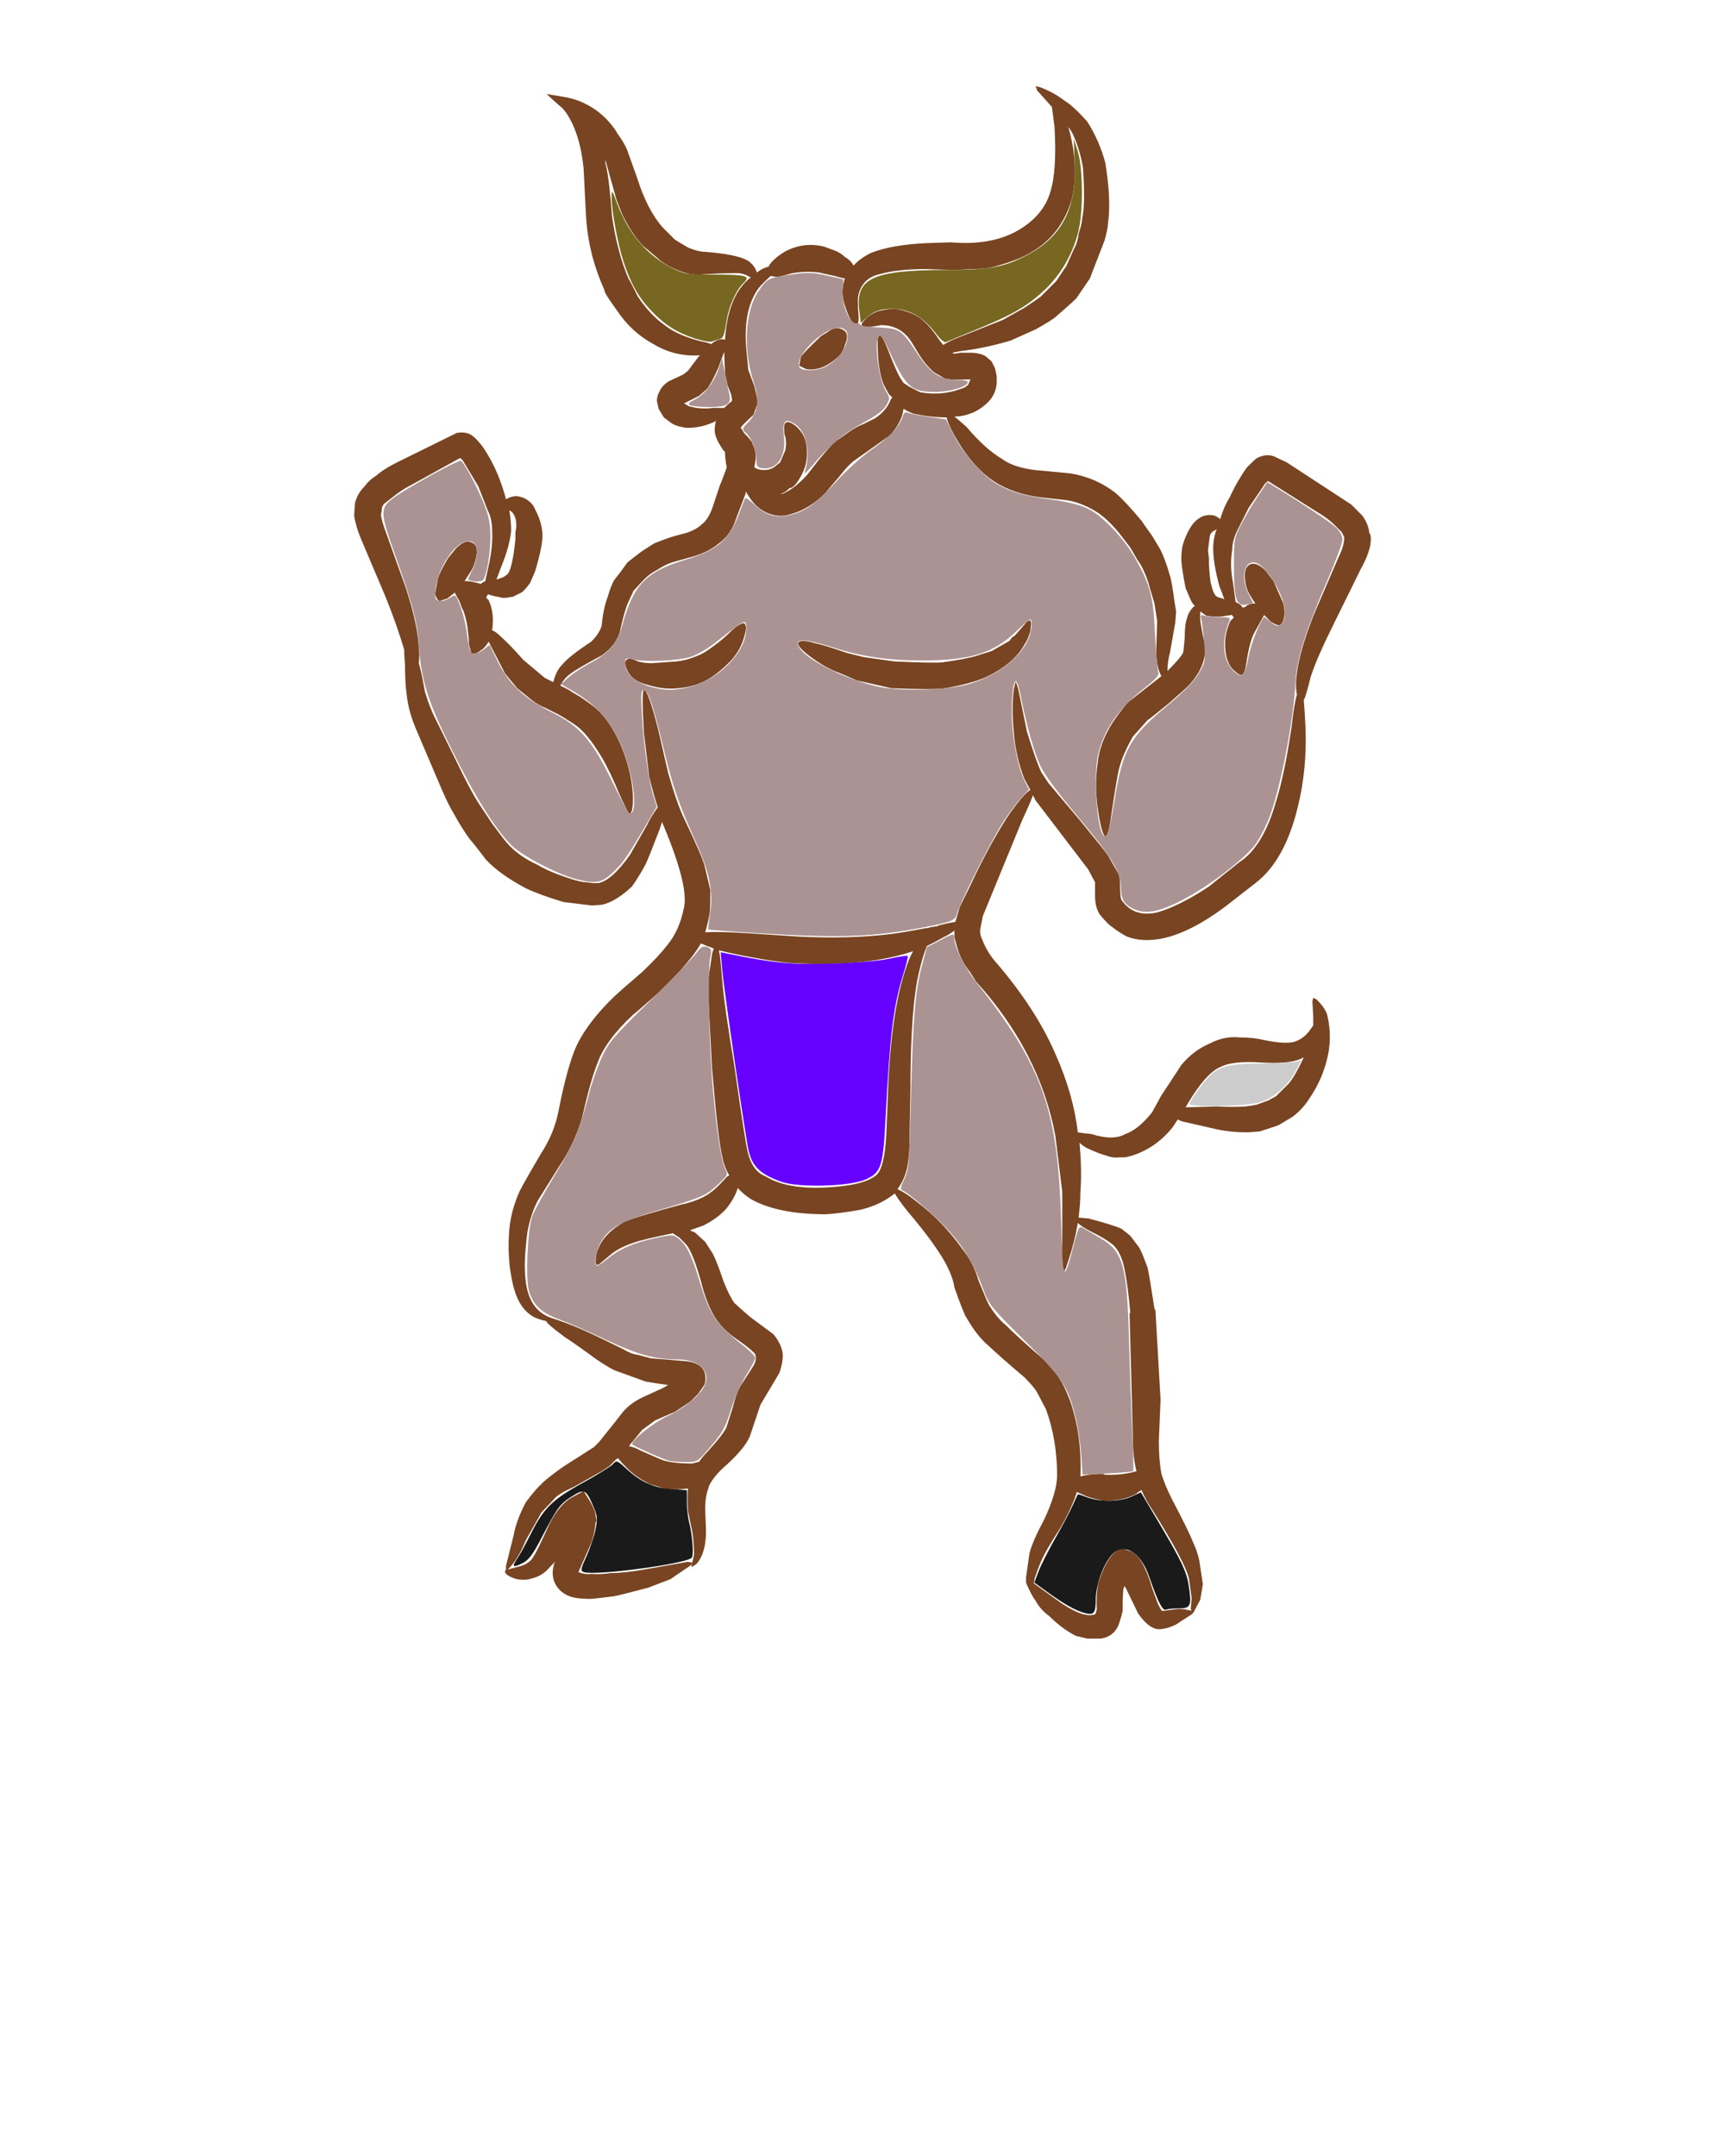 <?xml version="1.0" encoding="UTF-8" standalone="no"?>
<svg
   xmlns:dc="http://purl.org/dc/elements/1.1/"
   xmlns:cc="http://creativecommons.org/ns#"
   xmlns:rdf="http://www.w3.org/1999/02/22-rdf-syntax-ns#"
   xmlns:svg="http://www.w3.org/2000/svg"
   xmlns="http://www.w3.org/2000/svg"
   xmlns:sodipodi="http://sodipodi.sourceforge.net/DTD/sodipodi-0.dtd"
   xmlns:inkscape="http://www.inkscape.org/namespaces/inkscape"
   version="1.1"
   x="0px"
   y="0px"
   viewBox="0 0 100 125"
   enable-background="new 0 0 100 100"
   xml:space="preserve"
   id="svg8"
   sodipodi:docname="Minotaur.svg"
   inkscape:version="0.92.2 (5c3e80d, 2017-08-06)"><defs
     id="defs12" /><sodipodi:namedview
     pagecolor="#ffffff"
     bordercolor="#666666"
     borderopacity="1"
     objecttolerance="10"
     gridtolerance="10"
     guidetolerance="10"
     inkscape:pageopacity="0"
     inkscape:pageshadow="2"
     inkscape:window-width="1920"
     inkscape:window-height="1017"
     id="namedview10"
     showgrid="false"
     inkscape:zoom="7.552"
     inkscape:cx="17.094809"
     inkscape:cy="75.84571"
     inkscape:window-x="-8"
     inkscape:window-y="-8"
     inkscape:window-maximized="1"
     inkscape:current-layer="svg8" /><path
     fill-rule="evenodd"
     clip-rule="evenodd"
     d="M36.381,85.15  c-0.234-0.233-0.418-0.433-0.551-0.6c-0.033,0-0.066,0.017-0.1,0.05L35.33,85  l-0.449,0.3c-0.068,0.033-0.602,0.333-1.602,0.9  c-0.6,0.267-0.982,0.5-1.148,0.7l-0.75,0.8  c-0.033,0.067-0.334,0.6-0.9,1.6c-0.301,0.733-0.617,1.267-0.951,1.6  L29.43,91c0.133-0.033,0.316-0.083,0.551-0.15c0.5-0.1,0.832-0.333,1-0.7  c0.1-0.133,0.383-0.717,0.85-1.75c0.4-0.8,0.85-1.333,1.35-1.6  l0.65-0.35L34.18,87c0.234,0.4,0.35,0.7,0.35,0.9  c0.068,0.233,0.068,0.35,0,0.35c-0.033,0.4-0.115,0.8-0.25,1.2  c-0.1,0.233-0.232,0.534-0.398,0.9l-0.352,0.8l0.15,0.05  c0.268,0.067,0.467,0.083,0.6,0.05c0.301,0.033,0.684,0.017,1.15-0.05  c0.5,0,1.133-0.066,1.9-0.2l2.551-0.45l0.25,0.05l0.1-0.45  c0-0.467-0.033-0.917-0.1-1.35l-0.25-1.2c-0.033-0.534-0.033-0.967,0-1.3  c-0.334,0.033-0.533,0.05-0.602,0.05c-0.332,0-0.582-0.017-0.75-0.05l-0.85-0.25  C37.146,85.783,36.713,85.483,36.381,85.15z M63.93,87  c-0.367-0.067-0.684-0.15-0.949-0.25c-0.234-0.1-0.418-0.184-0.551-0.25  c-0.199,0.633-0.533,1.35-1,2.15c-0.533,0.833-0.867,1.4-1,1.7  c-0.1,0.2-0.25,0.583-0.449,1.15l-0.051,0.3l1.6,1.15  c0.5,0.333,0.934,0.55,1.301,0.65l0.35,0.05l0.301-0.05  c0.033-0.034,0.066-0.133,0.1-0.3c-0.033-0.566,0-1.083,0.1-1.55  c0.434-1.333,0.934-1.983,1.5-1.95c0.033,0.033,0.168,0.083,0.4,0.15  c0.301,0.167,0.551,0.467,0.75,0.9c0.166,0.333,0.316,0.733,0.449,1.2  L67.131,93c0.133,0.267,0.217,0.4,0.25,0.4l0.75-0.1  c0.299-0.033,0.549-0.017,0.75,0.05c0.066,0,0.133,0.017,0.199,0.05l-0.051-0.1  l0.051-0.65l-0.15-1.1C68.797,90.917,68.08,89.566,66.779,87.5  c-0.232-0.333-0.432-0.7-0.6-1.1C66.08,86.433,65.98,86.5,65.881,86.6  C65.348,86.9,64.697,87.033,63.93,87z M75.381,61.4  c-0.467,0.2-1.234,0.267-2.301,0.2c-1.1-0.067-1.867,0.017-2.301,0.25  c-0.6,0.233-1.283,1.017-2.049,2.35l1.85-0.05  c0.566,0.033,1.117,0.033,1.65,0c0.467-0.067,0.717-0.117,0.75-0.15l0.549-0.2  l0.451-0.25l0.75-0.75c0.266-0.333,0.549-0.833,0.85-1.5  C75.514,61.333,75.447,61.367,75.381,61.4z M70.529,30.7  c-0.033,0-0.066,0.017-0.1,0.05c-0.166,0.066-0.266,0.183-0.299,0.35  l-0.102,0.8l0.051,0.45c0,0.466,0.033,0.933,0.1,1.4  c0.1,0.433,0.184,0.667,0.25,0.7c0,0.1,0.15,0.184,0.451,0.25L70.98,34.75  c-0.1-0.267-0.201-0.533-0.301-0.8c-0.232-0.867-0.35-1.583-0.35-2.15  C70.33,31.4,70.396,31.033,70.529,30.7z M55.48,54.9l-0.15-0.55V53.95  c-0.166,0.133-0.383,0.267-0.65,0.4c-0.299,0.167-0.617,0.333-0.949,0.5  C53.562,55.25,53.414,55.75,53.279,56.35c-0.332,1.367-0.5,3.65-0.5,6.85l-0.049,2.65  c0,0.667-0.033,1.2-0.1,1.6c-0.068,0.534-0.268,1.034-0.602,1.5  c0.268,0.1,0.65,0.35,1.15,0.75c1,0.767,1.867,1.667,2.6,2.7  c0.434,0.533,0.75,1.15,0.951,1.85c0.367,0.9,0.566,1.367,0.6,1.4  c0.301,0.5,0.633,0.9,1,1.2c0.434,0.433,1.166,1.1,2.199,2  c0.5,0.533,0.801,0.9,0.9,1.1c0.168,0.233,0.367,0.65,0.6,1.25  C62.496,82.533,62.697,84,62.631,85.6c0.133-0.034,0.299-0.067,0.5-0.1  c0.6-0.067,0.898-0.067,0.898,0c0.635,0.033,1.25-0.033,1.852-0.2  c-0.135-0.566-0.201-1.15-0.201-1.75l-0.199-7.45l0.049,0.05  c-0.1-1.067-0.199-1.85-0.299-2.35c-0.133-0.833-0.4-1.4-0.801-1.7  c-0.166-0.133-0.434-0.3-0.799-0.5c-0.4-0.2-0.65-0.333-0.75-0.4  C62.713,71.1,62.58,71,62.48,70.9C62.447,71.066,62.414,71.25,62.381,71.45  c-0.135,0.633-0.334,1.333-0.602,2.1l-0.199,0.35L61.529,73.5  c0.033-0.633,0.051-1.35,0.051-2.15v-2.25l-0.4-3.25  c-0.6-3.233-2.133-6.217-4.6-8.95l-0.35-0.55  C55.896,55.95,55.646,55.467,55.48,54.9z M41.381,55  c-0.135-0.067-0.268-0.117-0.4-0.15c-0.133-0.067-0.25-0.117-0.35-0.15  c-0.234,0.4-0.484,0.75-0.75,1.05c-0.434,0.533-0.984,1.117-1.65,1.75  c-0.934,0.833-1.451,1.283-1.551,1.35c-1.066,1-1.75,1.933-2.049,2.8  c-0.268,0.667-0.568,1.733-0.9,3.2c-0.301,1-0.734,1.917-1.301,2.75l-1.25,2  c-0.266,0.5-0.467,1.1-0.6,1.8c-0.166,1.233-0.199,2.2-0.1,2.9  c0.133,1.1,0.617,1.8,1.449,2.1l0.451,0.15  c0.199,0.067,0.467,0.167,0.799,0.3c0.6,0.233,1.6,0.7,3,1.4  c0.268,0.167,0.533,0.267,0.801,0.3l0.75,0.2l1.799,0.15  c0.801,0.033,1.25,0.3,1.352,0.8c0.033,0.233,0.016,0.434-0.051,0.6  l-0.35,0.5L40.029,81.25l-0.898,0.6l-1.15,0.5l-0.75,0.55L36.529,83.75  c-0.033,0.033-0.049,0.066-0.049,0.1c0.199,0.033,0.416,0.117,0.65,0.25  l1.148,0.5c0.367,0.167,0.984,0.25,1.852,0.25L40.529,84.75  c0.135-0.2,0.301-0.4,0.5-0.6c0.668-0.733,1.033-1.217,1.102-1.45  l0.35-1.1c0.166-0.667,0.35-1.133,0.549-1.4  c0.367-0.566,0.602-0.933,0.701-1.1c0.133-0.333,0.117-0.567-0.051-0.7  c-0.199-0.2-0.566-0.483-1.1-0.85c-0.467-0.333-0.85-0.733-1.15-1.2  c-0.266-0.434-0.5-1-0.699-1.7c-0.367-1.4-0.701-2.25-1-2.55L39.381,71.75  l-0.301-0.2c-0.033,0-0.051-0.017-0.051-0.05  c-1.166,0.233-1.932,0.417-2.299,0.55C36.131,72.25,35.664,72.5,35.33,72.8  l-0.6,0.5l-0.15,0.05l-0.051-0.15c0-0.333,0.051-0.6,0.15-0.8  c0.234-0.6,0.734-1.117,1.5-1.55c0.334-0.167,1.484-0.517,3.451-1.05  c0.066,0,0.25-0.05,0.549-0.15c0.4-0.133,0.734-0.3,1-0.5  c0.201-0.133,0.484-0.4,0.85-0.8c0.068-0.1,0.15-0.167,0.25-0.2  c-0.199-0.333-0.332-0.683-0.398-1.05C41.713,66.467,41.514,64.75,41.279,61.95  c-0.166-3.1-0.25-4.767-0.25-5c0.135-0.833,0.217-1.383,0.25-1.65  C41.312,55.167,41.348,55.066,41.381,55z M41.68,55.1c0,0.066,0.018,0.15,0.051,0.25  c0.033,0.267,0.082,0.8,0.15,1.6c0.066,0.867,0.299,2.5,0.699,4.9  c0.4,2.833,0.65,4.45,0.75,4.85C43.496,67.5,43.848,68,44.381,68.2  c0.799,0.5,1.949,0.717,3.449,0.65c1.467-0.067,2.449-0.3,2.949-0.7  C51.113,67.883,51.312,67.083,51.381,65.75l0.1-2.6  c0.133-3.1,0.482-5.45,1.049-7.05c0.102-0.333,0.234-0.65,0.4-0.95  c-1.766,0.6-4.016,0.833-6.75,0.7c-0.533,0-1.582-0.15-3.15-0.45  C42.529,55.3,42.08,55.2,41.68,55.1z M59.779,36.15l-0.049,0.45  c-0.1,0.333-0.201,0.566-0.301,0.7c-0.4,0.767-1.15,1.417-2.25,1.95  c-0.6,0.267-1.4,0.483-2.4,0.65c-0.432,0.067-1.467,0.067-3.1,0l-2-0.45  L48.631,39c-0.5-0.167-1.084-0.5-1.75-1c-0.467-0.367-0.668-0.617-0.602-0.75  c0.102-0.133,0.434-0.117,1,0.05c0.334,0.067,0.934,0.25,1.801,0.55l1,0.25  l1.801,0.25c1.5,0.066,2.416,0.083,2.75,0.05C55.598,38.267,56.279,38.133,56.68,38  l0.801-0.25l1.049-0.6c0.068-0.133,0.168-0.233,0.301-0.3l0.699-0.8  l0.201-0.1L59.779,36.15z M37.779,38.45l1.4-0.1  C39.58,38.316,40.014,38.2,40.48,38c0.199-0.067,0.5-0.25,0.9-0.55  c0.332-0.233,0.699-0.55,1.1-0.95c0.367-0.3,0.6-0.417,0.699-0.35  l0.051,0.15c0.033,0.133,0,0.35-0.1,0.65c-0.135,0.5-0.4,0.967-0.801,1.4  c-0.434,0.433-0.816,0.75-1.15,0.95c-0.5,0.333-1.117,0.533-1.85,0.6  c-0.566,0.067-1.166,0-1.801-0.2c-0.566-0.133-0.949-0.4-1.148-0.8  C36.18,38.5,36.197,38.267,36.43,38.2c0.1-0.033,0.283,0.017,0.551,0.15  C37.246,38.417,37.514,38.45,37.779,38.45z M29.529,29.6  C29.598,30,29.631,30.4,29.631,30.8c-0.068,0.6-0.25,1.267-0.551,2  c-0.1,0.267-0.199,0.533-0.301,0.8c0.334-0.1,0.518-0.184,0.551-0.25  C29.562,33.283,29.746,32.583,29.881,31.25v-0.4c0.066-0.267,0.066-0.534,0-0.8  c-0.068-0.2-0.15-0.333-0.25-0.4C29.598,29.617,29.562,29.6,29.529,29.6z   M44.131,29.55c-0.301-0.2-0.568-0.5-0.801-0.9  c-0.033-0.033-0.051-0.067-0.051-0.1L43.23,28.5v0.1l-0.551,1.45  c-0.199,0.633-0.533,1.117-1,1.45c-0.4,0.333-0.883,0.583-1.449,0.75  c-0.6,0.167-1.018,0.283-1.25,0.35c-0.301,0.1-0.6,0.25-0.9,0.45  c-0.268,0.133-0.518,0.317-0.75,0.55L36.73,34.25L36.381,35  c-0.135,0.333-0.283,0.883-0.451,1.65C35.764,37.183,35.414,37.633,34.881,38  c-0.934,0.5-1.533,0.85-1.801,1.05C32.812,39.25,32.613,39.483,32.48,39.75l0.5,0.25  c0.133,0.1,0.35,0.233,0.65,0.4c0.6,0.4,1,0.717,1.199,0.95  c0.467,0.5,0.867,1.15,1.199,1.95c0.367,0.9,0.584,1.783,0.65,2.65  C36.713,46.316,36.697,46.667,36.631,47l-0.102,0.2l-0.148-0.15l-0.451-0.95  c-0.367-0.9-0.717-1.633-1.049-2.2c-0.4-0.667-0.783-1.183-1.15-1.55  c-0.201-0.2-0.5-0.417-0.9-0.65c-0.033-0.033-0.199-0.133-0.5-0.3  l-0.699-0.35c-0.268-0.1-0.551-0.267-0.852-0.5l-0.799-0.65l-0.701-0.85  l-0.85-1.65c-0.033-0.067-0.066-0.133-0.1-0.2  c-0.166,0.267-0.316,0.434-0.449,0.5c-0.168,0.133-0.301,0.2-0.4,0.2h-0.15  l-0.15-0.55c0-0.267-0.016-0.5-0.049-0.7c-0.033-0.4-0.117-0.8-0.25-1.2  L26.779,35.25l-0.148-0.4l-0.25-0.45v-0.05l-0.451,0.35l-0.449,0.15  c-0.133-0.067-0.217-0.217-0.25-0.45l0.15-0.85  c0.1-0.3,0.299-0.7,0.6-1.2l0.449-0.55  c0.367-0.367,0.668-0.483,0.9-0.35c0.301,0.1,0.383,0.417,0.25,0.95  c-0.066,0.3-0.166,0.55-0.301,0.75c-0.133,0.2-0.25,0.383-0.35,0.55  c0.133-0.033,0.451,0.017,0.951,0.15c0.066-0.067,0.148-0.117,0.25-0.15  l0.25-1.15C28.514,31.85,28.562,31.25,28.529,30.75c0-0.434-0.082-0.817-0.25-1.15  l-0.549-1.4l-0.9-1.5l-0.15-0.15l-2.9,1.6  c-0.332,0.167-0.682,0.4-1.049,0.7l-0.451,0.35  c-0.1,0.1-0.148,0.217-0.148,0.35c0,0.033-0.018,0.133-0.051,0.3  c0.033,0.233,0.117,0.533,0.25,0.9l1.199,3.35c0.467,1.433,0.717,2.6,0.75,3.5  c0.033,0.267,0.033,0.533,0,0.8v0.05c0.102,0.333,0.217,0.883,0.352,1.65  c0.199,0.667,0.416,1.216,0.648,1.65L26.881,45  c0.299,0.6,0.582,1.117,0.85,1.55L28.529,47.75  c0.467,0.633,0.734,0.983,0.801,1.05c0.434,0.533,1.051,0.983,1.85,1.35  c0.434,0.267,1.066,0.533,1.9,0.8c0.4,0.133,0.699,0.2,0.9,0.2  l0.4,0.05h0.299c0.533-0.1,1.15-0.65,1.85-1.65l1-1.75  c0.102-0.233,0.301-0.566,0.602-1c-0.168-0.5-0.334-1.1-0.5-1.8l-0.301-2.5  c-0.1-1.633-0.1-2.467,0-2.5c0.166,0,0.449,0.8,0.85,2.4l0.551,2.4  c0.332,1.167,0.633,2.033,0.9,2.6c0.699,1.467,1.1,2.383,1.199,2.75  l0.35,1.45c0,0.8-0.016,1.267-0.049,1.4c-0.068,0.367-0.15,0.717-0.25,1.05  c0.5-0.033,1.283-0.017,2.35,0.05l3.049,0.2  c1.967,0.1,3.768,0.05,5.4-0.15c0.5-0.067,1.184-0.183,2.051-0.35  l-0.025,0.025L53.98,53.75c0.113-0.013,0.23-0.029,0.35-0.05l0.1-0.05  c0.4-0.1,0.717-0.167,0.951-0.2c0.066-0.2,0.148-0.483,0.25-0.85  c0.432-0.867,0.75-1.517,0.949-1.95c0.699-1.433,1.367-2.617,2-3.55  c0.533-0.733,0.916-1.167,1.15-1.3l-0.35-0.65  c-0.334-0.867-0.533-1.75-0.602-2.65c-0.1-0.967-0.1-1.817,0-2.55L58.881,39.5  l0.148,0.45l0.5,2.45c0.367,1.2,0.65,2,0.852,2.4l0.398,0.6l1.9,2.25  c0.9,1.1,1.418,1.75,1.551,1.95l0.6,1.05  c0.066,0.167,0.1,0.367,0.1,0.6c0,0.566,0.033,0.883,0.1,0.95  c0.467,0.667,1.15,0.9,2.051,0.7c0.834-0.233,1.834-0.733,3-1.5L71.83,50  c0.934-0.6,1.65-1.783,2.15-3.55c0.332-1.066,0.633-2.517,0.9-4.35  c0.1-0.9,0.199-1.5,0.299-1.8V40.25c-0.066-0.333-0.066-0.733,0-1.2  c0.1-0.867,0.434-2.017,1-3.45l1.4-3.25c0.232-0.467,0.35-0.867,0.35-1.2  l-0.15-0.3l-0.398-0.4c-0.268-0.267-0.602-0.517-1-0.75l-2.852-1.8h-0.049  l-0.15,0.15l-0.949,1.4l-0.701,1.4c-0.166,0.367-0.25,0.716-0.25,1.05  C71.33,32.5,71.348,33.133,71.48,33.8l0.15,1.1  c0.266,0.133,0.398,0.25,0.398,0.35c0.033-0.033,0.084-0.05,0.15-0.05  C72.348,35.033,72.547,34.967,72.779,35c-0.133-0.2-0.25-0.383-0.35-0.55  c-0.133-0.233-0.217-0.5-0.25-0.8c-0.066-0.533,0.051-0.85,0.35-0.95  c0.234-0.066,0.518,0.067,0.852,0.4l0.449,0.6l0.551,1.25  c0.1,0.367,0.115,0.65,0.049,0.85c-0.033,0.233-0.117,0.383-0.25,0.45  c-0.133,0-0.299-0.067-0.5-0.2l-0.4-0.4c0,0.033-0.016,0.067-0.049,0.1  l-0.551,1c-0.166,0.333-0.316,0.933-0.449,1.8  C72.197,38.816,72.131,39,72.029,39.1c-0.1,0.066-0.25,0-0.449-0.2  c-0.232-0.167-0.4-0.467-0.5-0.9c-0.133-0.7-0.051-1.367,0.25-2l0.199-0.2  L71.48,35.75c-0.033-0.033-0.051-0.067-0.051-0.1L70.779,35.75h-0.5l-0.35-0.05  l-0.35-0.25c0,0.3,0,0.483,0,0.55l0.15,0.85  c0.133,0.466,0.166,0.867,0.1,1.2c-0.133,0.733-0.566,1.417-1.301,2.05  l-0.799,0.7c-0.734,0.6-1.133,0.917-1.201,0.95l-0.85,0.95  c-0.4,0.7-0.666,1.317-0.799,1.85C64.812,44.75,64.664,45.633,64.43,47.2  C64.33,48,64.213,48.433,64.08,48.5c-0.133-0.067-0.268-0.517-0.4-1.35  c-0.166-1-0.184-1.967-0.049-2.9c0.066-0.767,0.365-1.567,0.898-2.4  c0.434-0.633,0.75-1.034,0.951-1.2l1.85-1.45  c-0.199-0.333-0.301-0.833-0.301-1.5L67.08,36l-0.15-1  c-0.232-0.767-0.35-1.167-0.35-1.2C66.381,33.2,66.164,32.75,65.93,32.45  L65.529,31.75l-0.5-0.65c-0.432-0.567-0.883-1.017-1.35-1.35  c-0.6-0.4-1.217-0.65-1.85-0.75l-1.35-0.15  c-1.268-0.133-2.316-0.517-3.15-1.15c-0.732-0.566-1.4-1.383-2-2.45  c-0.268-0.5-0.416-0.85-0.449-1.05c-0.602,0-1.217-0.066-1.852-0.2  c-0.166-0.033-0.383-0.133-0.648-0.3C52.312,24.233,52.047,24.75,51.58,25.25  l-2.051,1.45c-0.232,0.167-0.516,0.467-0.85,0.9l-0.85,1  c-0.6,0.6-1.25,1-1.949,1.2C45.279,30,44.697,29.917,44.131,29.55z   M41.98,20.4l-0.35,0.95c-0.268,0.6-0.484,1-0.65,1.2l-0.451,0.4  l-0.898,0.45h0.049l0.25,0.15c0.467,0.133,0.934,0.167,1.4,0.1h0.65  c0.133-0.133,0.283-0.267,0.449-0.4v-0.15l-0.049-0.25l-0.201-0.5l-0.15-0.7  L41.98,20.4z M48.83,19.1C49.131,19.233,49.18,19.533,48.98,20  c-0.066,0.267-0.201,0.5-0.4,0.7c-0.633,0.567-1.25,0.8-1.85,0.7  l-0.4-0.2l0.1-0.5c0.1-0.167,0.467-0.55,1.1-1.15  c-0.033,0,0.117-0.1,0.451-0.3C48.279,19.017,48.562,18.967,48.83,19.1z   M42.93,15.85c-0.166-0.034-0.867-0.017-2.1,0.05  c-0.467,0.067-0.949,0-1.449-0.2c-0.434-0.167-0.801-0.367-1.102-0.6  c-0.633-0.534-0.967-0.817-1-0.85c-0.398-0.4-0.799-1-1.199-1.8l-0.35-0.9  l-0.6-2.15l-0.051-0.1c0,0.1,0.018,0.2,0.051,0.3  c0.133,0.566,0.25,1.55,0.35,2.95c0.199,1.367,0.516,2.567,0.949,3.6  c0.033,0.033,0.217,0.383,0.551,1.05c0.467,0.7,0.982,1.25,1.549,1.65  c0.5,0.4,1.217,0.716,2.15,0.95c0.201,0.033,0.383,0.083,0.551,0.15  c0.066-0.066,0.133-0.117,0.199-0.15c0.234-0.133,0.434-0.167,0.6-0.1  c0.102-1.633,0.551-2.8,1.352-3.5c0.033-0.033,0.082-0.066,0.148-0.1  C43.33,15.967,43.131,15.883,42.93,15.85z M53.68,15.6  c-1.1,0-2,0.1-2.699,0.3C50.547,16,50.23,16.2,50.029,16.5  c-0.199,0.267-0.299,0.583-0.299,0.95c0,0.267,0.016,0.583,0.049,0.95  c0,0.233-0.033,0.367-0.1,0.4c-0.232,0.067-0.482-0.35-0.75-1.25  c-0.133-0.5-0.117-0.967,0.051-1.4C48.812,16.117,48.613,16.066,48.381,16  l-0.9-0.2c-0.533-0.066-1.066-0.05-1.6,0.05  c-0.434,0.133-0.734,0.2-0.9,0.2L44.68,16c-0.266,0.233-0.5,0.467-0.699,0.7  c-0.633,0.867-0.867,2.1-0.701,3.7l0.102,1.05l0.35,0.95  c0.1,0.4,0.15,0.633,0.15,0.7l0.049,0.25l-0.25,0.7  C43.246,24.45,43.014,24.683,42.98,24.75l-0.051,0.05l0.051,0.05l0.15,0.25  c0.332,0.333,0.5,0.55,0.5,0.65c0.166,0.333,0.217,0.683,0.148,1.05  l-0.049,0.3c0.066,0.033,0.133,0.066,0.199,0.1  c0.4,0.1,0.734,0.05,1-0.15l0.301-0.25l0.299-0.7  c0.068-0.367,0.051-0.667-0.049-0.9c-0.033-0.333-0.033-0.533,0-0.6  c0.1-0.2,0.316-0.167,0.65,0.1c0.432,0.367,0.648,0.85,0.648,1.45  c0.033,0.533-0.1,1.05-0.398,1.55c-0.234,0.4-0.434,0.6-0.602,0.6  c-0.166,0.167-0.35,0.283-0.549,0.35c0.1,0,0.199-0.033,0.299-0.1  c0.367-0.167,0.783-0.5,1.25-1l0.701-0.9c0.5-0.6,0.832-0.967,1-1.1  c0.033,0,0.299-0.183,0.799-0.55c0.301-0.2,0.551-0.333,0.75-0.4L50.73,24.25  c0.4-0.267,0.684-0.583,0.85-0.95c0.033-0.1,0.084-0.183,0.15-0.25  l-0.201-0.2l-0.25-0.45c-0.166-0.333-0.283-0.817-0.35-1.45  c-0.033-0.233-0.049-0.667-0.049-1.3l0.1-0.25l0.15,0.15  c0.1,0.133,0.283,0.55,0.549,1.25c0.234,0.567,0.4,0.934,0.5,1.1l0.201,0.3  l0.299,0.2c0.367,0.2,0.6,0.317,0.701,0.35  c0.832,0.133,1.6,0.066,2.299-0.2c0.168-0.033,0.316-0.117,0.451-0.25  l0.1-0.25c0.033-0.033,0.033-0.066,0-0.1V22h-1.1l-0.352-0.05l-0.6-0.35  c-0.299-0.233-0.6-0.583-0.9-1.05c-0.332-0.566-0.533-0.883-0.6-0.95  c-0.4-0.5-0.934-0.75-1.6-0.75c-0.334,0.066-0.566,0.1-0.699,0.1  c-0.234,0.034-0.367,0.017-0.4-0.05c-0.066-0.067-0.018-0.183,0.15-0.35  c0.166-0.2,0.416-0.367,0.75-0.5c0.5-0.133,0.916-0.167,1.25-0.1  c0.633,0.133,1.115,0.367,1.449,0.7C53.848,18.883,54.146,19.25,54.48,19.75  L54.68,20c0.201-0.133,0.467-0.267,0.801-0.4c0.5-0.2,1.383-0.55,2.65-1.05  l1.25-0.7c0.6-0.4,0.916-0.617,0.949-0.65l0.9-0.9l0.6-0.9  L62.23,14.5c0.166-0.3,0.266-0.617,0.299-0.95  c0.135-0.4,0.201-0.683,0.201-0.85c0.133-0.566,0.15-1.566,0.049-3  C62.646,8.933,62.43,8.25,62.131,7.65C62.062,7.55,61.996,7.45,61.93,7.35  c0.434,1.533,0.5,2.933,0.201,4.2c-0.4,1.367-1.168,2.383-2.301,3.05  c-0.467,0.3-1.184,0.583-2.15,0.85c-0.367,0.1-0.783,0.15-1.25,0.15  c-0.566,0.033-1,0.05-1.299,0.05L53.68,15.6z M32.881,5.65  c0.299,0.067,0.566,0.15,0.799,0.25c0.867,0.367,1.566,0.967,2.1,1.8  l-0.049-0.05c0.367,0.5,0.6,0.917,0.699,1.25l0.5,1.4  c0.4,1.267,0.9,2.233,1.5,2.9c0.033,0.034,0.268,0.267,0.701,0.7  l0.75,0.45c0.398,0.167,0.732,0.25,1,0.25c1.232,0.1,2.049,0.267,2.449,0.5  c0.268,0.167,0.449,0.4,0.551,0.7c0.199-0.167,0.432-0.283,0.699-0.35  v-0.05c0.166-0.267,0.467-0.533,0.9-0.8c0.732-0.4,1.5-0.5,2.299-0.3  l0.4,0.15c0.334,0.1,0.6,0.25,0.801,0.45c0.232,0.133,0.4,0.3,0.5,0.5  c0.266-0.3,0.617-0.55,1.049-0.75c0.768-0.3,1.801-0.483,3.102-0.55l1.5-0.05  c1.566,0.133,2.865-0.1,3.898-0.7c0.967-0.567,1.584-1.3,1.852-2.2  c0.266-0.833,0.35-2.1,0.25-3.8L60.98,6.2L60.131,5.25L60.029,5l0.25,0.05  C60.812,5.25,61.297,5.517,61.73,5.85c0.332,0.2,0.766,0.6,1.299,1.2  c0.467,0.733,0.818,1.533,1.051,2.4c0.232,1.467,0.283,2.633,0.15,3.5  c0,0.2-0.066,0.534-0.201,1l-0.85,2.2l-0.75,1.1  c0,0.033-0.383,0.383-1.15,1.05c-0.166,0.167-0.582,0.434-1.25,0.8L58.58,19.75  c-1.033,0.3-1.982,0.5-2.85,0.6c-0.201,0.033-0.383,0.066-0.551,0.1h0.051  L55.279,20.5h0.102l0.299-0.05h0.551c0.367,0,0.666,0.067,0.9,0.2l0.35,0.3  l0.199,0.4l0.1,0.45v0.4c-0.033,0.5-0.25,0.917-0.648,1.25  C56.83,23.717,56.514,23.9,56.18,24c-0.266,0.1-0.549,0.15-0.85,0.15  c0.166,0.133,0.4,0.333,0.699,0.6c0.734,0.867,1.418,1.483,2.051,1.85  C58.613,27,59.43,27.233,60.529,27.3l1.551,0.15  c0.967,0.167,1.816,0.534,2.551,1.1c0.365,0.3,0.883,0.85,1.549,1.65  c0.133,0.2,0.334,0.483,0.6,0.85l0.451,0.75  c0.199,0.367,0.4,0.9,0.6,1.6c0.066,0.2,0.15,0.683,0.25,1.45  l0.1,0.6l-0.049,0.65l-0.301,1.7c-0.1,0.367-0.15,0.733-0.15,1.1  c0.5-0.5,0.801-0.85,0.9-1.05c0.033-0.133,0.066-0.434,0.1-0.9  c0-0.466,0.033-0.8,0.1-1c0.068-0.3,0.184-0.533,0.352-0.7  c0.033-0.067,0.082-0.1,0.148-0.1c-0.1-0.1-0.182-0.217-0.25-0.35  l-0.299-0.7c-0.168-0.833-0.25-1.417-0.25-1.75c0-0.167,0.016-0.367,0.049-0.6  c0.102-0.434,0.268-0.833,0.5-1.2c0.168-0.267,0.385-0.467,0.65-0.6  c0.234-0.1,0.484-0.117,0.75-0.05c0.133,0.067,0.234,0.133,0.301,0.2  c0.166-0.534,0.35-0.95,0.549-1.25c0.268-0.6,0.602-1.184,1-1.75  c0.334-0.333,0.533-0.517,0.602-0.55c0.332-0.167,0.648-0.2,0.949-0.1  c0.066,0.034,0.316,0.15,0.75,0.35l3.75,2.45l0.65,0.65  c0.232,0.333,0.367,0.667,0.4,1C79.48,31,79.496,31.25,79.43,31.65  C79.33,32.083,79.146,32.533,78.881,33l-1.551,3.15  c-0.666,1.333-1.117,2.367-1.35,3.1c-0.168,0.7-0.301,1.15-0.4,1.35  c0.033,0.333,0.066,0.85,0.1,1.55c0.066,1.633-0.082,3.183-0.449,4.65  c-0.5,2.067-1.316,3.533-2.451,4.4l-1.799,1.4  c-1.301,0.966-2.484,1.566-3.551,1.8c-0.799,0.167-1.5,0.133-2.1-0.1  C65.062,54.167,64.779,53.983,64.48,53.75c-0.168-0.1-0.4-0.333-0.701-0.7  c-0.199-0.267-0.299-0.65-0.299-1.15v-0.75l-0.4-0.75l-3.051-4l-0.148-0.3  C59.779,46.4,59.58,46.867,59.279,47.5l-2.299,5.6l-0.15,0.75  c-0.033,0.2,0,0.4,0.1,0.6c0.201,0.534,0.5,1.017,0.9,1.45  c1.5,1.767,2.617,3.5,3.35,5.2c0.701,1.566,1.133,3.083,1.301,4.55  c0.199,0.033,0.467,0.067,0.799,0.1c0.834,0.267,1.484,0.267,1.951,0  c0.5-0.167,1.016-0.583,1.549-1.25l0.551-1c0.268-0.4,0.65-0.983,1.15-1.75  c0.467-0.567,1.016-0.983,1.65-1.25c0.566-0.3,1.148-0.417,1.75-0.35  c0.533,0,1,0.05,1.398,0.15c0.834,0.167,1.418,0.2,1.75,0.1  c0.334-0.1,0.617-0.3,0.852-0.6l0.25-0.35c0-0.167,0-0.333,0-0.5l-0.051-0.9  l0.051-0.2l0.199,0.1c0.301,0.3,0.5,0.583,0.6,0.85  c0.234,0.934,0.217,1.867-0.049,2.8c-0.201,0.733-0.518,1.417-0.951,2.05  c-0.266,0.433-0.6,0.8-1,1.1l-0.75,0.45c-0.033,0.034-0.316,0.133-0.85,0.3  l-0.301,0.1l-0.699,0.05c-0.699,0-1.334-0.067-1.9-0.2l-1.75-0.4  c-0.166-0.033-0.299-0.083-0.4-0.15l-0.299,0.45  C67.348,66.15,66.562,66.7,65.631,67l-0.4,0.1h-0.35  c-0.234,0.033-0.484,0-0.75-0.1c-0.268-0.067-0.65-0.217-1.15-0.45  C62.812,66.45,62.68,66.35,62.58,66.25c0.1,1.1,0.117,2.05,0.051,2.85  c0,0.433-0.033,0.933-0.102,1.5c0.135,0,0.334,0.017,0.602,0.05  c1,0.267,1.633,0.467,1.898,0.6l0.5,0.4L65.98,72.25  c0.066,0.066,0.166,0.267,0.299,0.6l0.25,0.65  c0.068,0.3,0.201,1.1,0.4,2.4l0.051,0.05l0.299,5.2l-0.1,2.4  c0,0.733,0.051,1.367,0.15,1.9c0.133,0.434,0.334,0.917,0.6,1.45  c0.633,1.2,1.051,2.05,1.25,2.55c0.168,0.367,0.283,0.717,0.35,1.05  l0.201,1.35L69.58,92.75l-0.4,0.75l-0.1,0.1l-0.699,0.45  c-0.135,0.1-0.25,0.167-0.352,0.2c-0.199,0.1-0.432,0.167-0.699,0.2  c-0.434,0.067-0.883-0.233-1.35-0.9l-0.701-1.45l-0.1-0.15  c0,0.034-0.016,0.083-0.049,0.15c-0.033,0.233-0.051,0.667-0.051,1.3  c-0.1,0.433-0.199,0.75-0.301,0.95C64.58,94.717,64.264,94.933,63.83,95h-0.801  l-0.648-0.15c-0.533-0.267-1.051-0.65-1.551-1.15  c-0.334-0.233-0.6-0.533-0.801-0.9c-0.1-0.133-0.182-0.267-0.25-0.4  l-0.148-0.3c-0.068-0.133-0.117-0.25-0.15-0.35v-0.3l0.199-1.4  c0.133-0.5,0.418-1.15,0.85-1.95c0.5-1.067,0.75-1.917,0.75-2.55  c0-1.4-0.217-2.683-0.648-3.85l-0.5-0.95c-0.102-0.2-0.352-0.5-0.75-0.9  C58.514,79.117,57.812,78.5,57.279,78c-0.432-0.367-0.85-0.9-1.25-1.6  c-0.1-0.133-0.332-0.717-0.699-1.75C55.264,74.183,55.047,73.633,54.68,73  c-0.434-0.733-1.117-1.65-2.049-2.75c-0.4-0.5-0.65-0.85-0.75-1.05  c-0.068,0.034-0.117,0.067-0.15,0.1c-0.533,0.4-1.168,0.684-1.9,0.85  c-0.768,0.133-1.416,0.217-1.949,0.25c-1.834,0-3.268-0.283-4.301-0.85  c-0.232-0.133-0.482-0.333-0.75-0.6c-0.033-0.033-0.051-0.066-0.051-0.1  c-0.133,0.433-0.365,0.85-0.699,1.25c-0.334,0.367-0.768,0.683-1.301,0.95  l-0.699,0.25c-0.033,0-0.051,0.017-0.051,0.05l0.25,0.1L40.881,72l0.449,0.7  c0.166,0.333,0.367,0.85,0.6,1.55c0.234,0.6,0.451,1.033,0.65,1.3  c0.1,0.1,0.4,0.367,0.9,0.8l1.35,1  c0.334,0.4,0.518,0.8,0.551,1.2c0,0.333-0.068,0.684-0.201,1.05  l-1.1,1.85L43.48,83.25c-0.201,0.5-0.717,1.117-1.551,1.85  c-0.4,0.367-0.684,0.733-0.85,1.1V86.25c-0.133,0.333-0.199,0.75-0.199,1.25  l0.049,1.25c0,0.633-0.1,1.15-0.299,1.55c-0.135,0.267-0.283,0.434-0.451,0.5  l-0.1,0.05V90.75l0.051-0.1l-0.15,0.15c-0.701,0.467-1.066,0.717-1.1,0.75  l-1.301,0.5c-1.133,0.3-1.801,0.467-2,0.5c-0.801,0.1-1.25,0.15-1.35,0.15  c-0.334,0-0.6-0.017-0.801-0.05c-0.467-0.067-0.832-0.267-1.1-0.6  c-0.301-0.4-0.367-0.867-0.199-1.4c0.031-0.062,0.064-0.112,0.1-0.15  c-0.135,0.135-0.252,0.251-0.35,0.35c-0.268,0.333-0.602,0.55-1,0.65  c-0.268,0.1-0.584,0.117-0.951,0.05c-0.4-0.133-0.617-0.267-0.65-0.4  c0-0.033,0-0.067,0-0.1h0.051v-0.25L29.779,89c0.102-0.567,0.334-1.2,0.701-1.9  c0.4-0.534,0.699-0.883,0.9-1.05c0.133-0.167,0.549-0.5,1.25-1l1.799-1.15  l0.301-0.3l0.6-0.75c0.166-0.2,0.416-0.517,0.75-0.95  C36.381,81.533,36.779,81.233,37.279,81l1.201-0.55l0.25-0.15L38.381,80.25  c-0.033,0-0.352-0.05-0.951-0.15l-1.799-0.65c-0.467-0.233-0.984-0.566-1.551-1  c-0.6-0.433-1.033-0.733-1.301-0.9c-0.766-0.566-1.133-0.883-1.1-0.95  C31.246,76.5,30.947,76.383,30.779,76.25c-0.5-0.333-0.85-0.934-1.049-1.8  c-0.234-1-0.301-2.066-0.201-3.2c0.068-0.733,0.268-1.467,0.602-2.2  c0.166-0.333,0.582-1.066,1.25-2.2c0.5-0.767,0.832-1.583,1-2.45  c0.266-1.367,0.549-2.467,0.85-3.3c0.367-1.034,1.166-2.15,2.4-3.35  c0.332-0.3,0.865-0.767,1.6-1.4c0.633-0.6,1.117-1.117,1.449-1.55  c0.467-0.566,0.783-1.267,0.951-2.1c0.232-0.8-0.15-2.4-1.15-4.8  c-0.033-0.067-0.066-0.15-0.1-0.25l-0.15,0.45  c-0.367,0.966-0.633,1.633-0.801,2c-0.266,0.5-0.533,0.933-0.799,1.3  c-0.602,0.567-1.168,0.917-1.701,1.05L34.33,52.5l-1.65-0.2  C31.779,52.033,31.047,51.767,30.48,51.5c-1-0.533-1.768-1.083-2.301-1.65  c-0.4-0.534-0.717-0.934-0.949-1.2c-0.334-0.467-0.617-0.917-0.85-1.35  c-0.268-0.433-0.533-0.967-0.801-1.6l-1.449-3.4  c-0.301-0.7-0.484-1.367-0.551-2c-0.066-0.433-0.1-1.017-0.1-1.75  c-0.033-0.367-0.051-0.667-0.051-0.9c-0.299-1-0.666-2.033-1.1-3.1  L20.93,31.25c-0.199-0.467-0.332-0.917-0.4-1.35  c0.033-0.467,0.051-0.717,0.051-0.75c0.1-0.367,0.283-0.683,0.551-0.95  c0.199-0.267,0.416-0.466,0.648-0.6c0.301-0.267,0.717-0.534,1.25-0.8  l3.451-1.7c0.4-0.067,0.717,0,0.949,0.2  c0.168,0.133,0.35,0.333,0.551,0.6c0.367,0.533,0.684,1.133,0.949,1.8  c0.201,0.534,0.334,0.95,0.4,1.25c0.1-0.066,0.217-0.117,0.35-0.15  c0.201-0.066,0.451-0.033,0.75,0.1c0.301,0.167,0.5,0.383,0.6,0.65  c0.334,0.633,0.467,1.233,0.4,1.8c-0.033,0.367-0.166,0.95-0.4,1.75  l-0.299,0.7c-0.268,0.367-0.467,0.567-0.6,0.6l-0.4,0.2l-0.35,0.05  c-0.135,0.033-0.301,0.017-0.5-0.05c-0.102,0-0.301-0.05-0.602-0.15  c0,0.034-0.016,0.067-0.049,0.1l-0.051,0.1l0.15,0.15  c0.232,0.5,0.301,1.083,0.199,1.75c0.135,0.033,0.318,0.167,0.551,0.4  c0.367,0.333,0.783,0.767,1.25,1.3l1.25,1.05l0.5,0.25c0.1-0.433,0.268-0.767,0.5-1  c0.268-0.333,0.834-0.783,1.699-1.35C34.613,36.867,34.812,36.55,34.881,36.25  c0.066-0.667,0.182-1.217,0.35-1.65c0.133-0.467,0.266-0.8,0.4-1  c0.166-0.2,0.416-0.534,0.75-1c0.5-0.4,0.832-0.65,1-0.75L37.93,31.5l0.65-0.25  c0.268-0.1,0.666-0.217,1.199-0.35c0.4-0.133,0.701-0.3,0.9-0.5  c0.234-0.167,0.434-0.467,0.6-0.9c0.201-0.6,0.367-1.1,0.5-1.5v0.05  l0.352-0.95c-0.068-0.333-0.102-0.633-0.102-0.9l-0.1-0.1  C41.697,25.767,41.547,25.483,41.48,25.25c-0.066-0.2-0.066-0.45,0-0.75  c0-0.033,0.016-0.067,0.049-0.1c-0.6,0.3-1.199,0.433-1.799,0.4  C39.33,24.733,39.047,24.633,38.881,24.5l-0.4-0.3l-0.301-0.5L38.08,23.25  c0-0.2,0.051-0.383,0.15-0.55c0.1-0.233,0.283-0.433,0.549-0.6  l0.852-0.4l0.049-0.05L39.881,21.5l0.6-0.8  c0.033-0.033,0.066-0.066,0.1-0.1c-0.967,0.066-1.867-0.15-2.699-0.65  c-0.867-0.466-1.584-1.133-2.15-2c-0.467-0.633-0.701-1.017-0.701-1.15  c-0.6-1.333-0.949-2.7-1.049-4.1L33.83,9.75  c-0.133-1.333-0.467-2.4-1-3.2c-0.1-0.133-0.184-0.233-0.25-0.3  c-0.199-0.167-0.334-0.283-0.4-0.35l-0.5-0.45L32.881,5.65z"
     id="path2"
     style="fill:#784421;stroke:none;stroke-opacity:1" /><path
     style="fill:#ac9393;fill-opacity:1;stroke:none;stroke-width:0.132;stroke-opacity:1"
     d="m 38.758,84.688 c -0.596,-0.197 -2.119,-0.889 -2.119,-0.963 0,-0.25 1.239,-1.236 2.02,-1.606 1.029,-0.488 1.979,-1.271 2.205,-1.818 0.342,-0.825 -0.37,-1.484 -1.606,-1.486 -1.291,-0.002 -2.291,-0.276 -4.076,-1.114 -0.983,-0.462 -2.218,-1.001 -2.745,-1.197 -1.04,-0.388 -1.497,-0.806 -1.763,-1.611 -0.219,-0.663 -0.095,-3.63 0.182,-4.383 0.113,-0.308 0.71,-1.392 1.326,-2.41 1.118,-1.849 1.403,-2.528 1.95,-4.645 0.16,-0.619 0.493,-1.572 0.741,-2.119 0.413,-0.911 0.645,-1.184 2.808,-3.31 1.297,-1.274 2.504,-2.519 2.682,-2.765 0.262,-0.362 0.381,-0.43 0.621,-0.354 0.264,0.084 0.285,0.148 0.193,0.581 -0.165,0.778 -0.07,5.272 0.165,7.815 0.232,2.508 0.485,4.074 0.73,4.533 0.136,0.255 0.085,0.348 -0.475,0.862 -0.695,0.638 -0.913,0.731 -3.54,1.504 -2.047,0.603 -2.745,0.992 -3.216,1.796 -0.305,0.521 -0.444,1.389 -0.221,1.389 0.056,0 0.309,-0.17 0.563,-0.378 0.717,-0.589 1.51,-0.941 2.721,-1.205 1.101,-0.241 1.118,-0.24 1.45,0.021 0.443,0.348 0.752,0.977 1.191,2.424 0.614,2.024 0.937,2.496 2.613,3.823 0.346,0.274 0.629,0.569 0.629,0.655 -4.1e-5,0.086 -0.24,0.544 -0.533,1.017 -0.293,0.473 -0.68,1.337 -0.86,1.92 -0.358,1.158 -0.499,1.405 -1.387,2.426 -0.586,0.674 -0.607,0.685 -1.324,0.675 -0.401,-0.006 -0.818,-0.04 -0.927,-0.076 z"
     id="path812"
     inkscape:connector-curvature="0" /><path
     style="fill:#ac9393;fill-opacity:1;stroke:none;stroke-width:0.132;stroke-opacity:1"
     d="m 62.674,84.292 c -0.047,-0.666 -0.199,-1.658 -0.339,-2.205 -0.444,-1.735 -0.778,-2.23 -2.971,-4.397 -1.843,-1.821 -2.036,-2.058 -2.328,-2.847 -0.53,-1.434 -1,-2.272 -1.818,-3.244 -0.699,-0.83 -2.552,-2.47 -2.937,-2.598 -0.099,-0.033 -0.053,-0.245 0.137,-0.629 0.268,-0.541 0.294,-0.86 0.395,-4.833 0.118,-4.625 0.245,-6.108 0.653,-7.631 l 0.266,-0.993 0.789,-0.413 c 0.703,-0.369 0.789,-0.387 0.789,-0.17 0,0.535 0.565,1.693 1.254,2.57 3.921,4.992 4.78,7.436 4.957,14.102 0.088,3.313 0.145,3.412 0.711,1.227 0.287,-1.109 0.323,-1.175 0.566,-1.029 0.142,0.086 0.602,0.358 1.023,0.604 1.295,0.76 1.515,1.569 1.633,6.017 0.041,1.529 0.122,3.823 0.182,5.098 0.059,1.274 0.084,2.343 0.054,2.374 -0.03,0.031 -0.701,0.091 -1.492,0.132 l -1.438,0.075 z"
     id="path814"
     inkscape:connector-curvature="0" /><path
     style="fill:#ac9393;fill-opacity:1;stroke:none;stroke-width:0.132;stroke-opacity:1"
     d="m 43.937,54.106 c -1.557,-0.097 -2.85,-0.194 -2.872,-0.217 -0.022,-0.022 0.026,-0.472 0.108,-0.999 0.18,-1.165 -0.041,-2.285 -0.776,-3.934 -1.058,-2.372 -1.375,-3.282 -1.896,-5.43 -0.659,-2.718 -0.924,-3.508 -1.179,-3.508 -0.162,0 -0.178,0.238 -0.102,1.51 0.105,1.758 0.385,3.717 0.659,4.617 l 0.193,0.632 -0.603,1.023 c -1.12,1.899 -1.372,2.259 -1.959,2.8 -0.641,0.591 -0.937,0.649 -2.023,0.394 -1.073,-0.252 -3.218,-1.364 -3.843,-1.992 -0.947,-0.951 -2.105,-2.81 -3.474,-5.576 -1.398,-2.826 -1.751,-3.965 -1.898,-6.123 -0.085,-1.248 -0.37,-2.323 -1.346,-5.071 -0.912,-2.567 -0.917,-2.772 -0.091,-3.379 0.824,-0.605 3.757,-2.215 3.888,-2.134 0.195,0.121 0.98,1.587 1.341,2.507 0.278,0.706 0.365,1.154 0.365,1.88 5.17e-4,1.014 -0.209,2.249 -0.427,2.521 -0.106,0.132 -0.675,0.114 -0.861,-0.026 -0.017,-0.013 0.087,-0.255 0.232,-0.539 0.334,-0.655 0.349,-1.465 0.031,-1.629 -0.837,-0.43 -2.258,1.662 -2.166,3.189 0.018,0.291 0.443,0.304 0.867,0.026 0.311,-0.204 0.317,-0.198 0.579,0.502 0.146,0.389 0.304,1.003 0.352,1.364 0.163,1.234 0.214,1.385 0.46,1.385 0.13,0 0.384,-0.116 0.563,-0.257 l 0.327,-0.257 0.429,0.886 c 0.68,1.404 1.534,2.208 3.258,3.069 1.53,0.764 2.27,1.617 3.375,3.891 0.518,1.066 0.991,1.937 1.052,1.937 0.57,0 0.171,-2.617 -0.659,-4.323 -0.577,-1.185 -1.44,-2.095 -2.649,-2.793 l -0.674,-0.389 0.461,-0.405 c 0.254,-0.223 0.826,-0.599 1.271,-0.837 1.039,-0.554 1.536,-1.129 1.797,-2.079 0.68,-2.473 1.371,-3.189 3.779,-3.919 1.772,-0.538 2.465,-1.147 3.025,-2.659 0.16,-0.432 0.316,-0.826 0.347,-0.876 0.031,-0.05 0.295,0.137 0.588,0.415 0.625,0.594 1.262,0.759 2.088,0.538 0.873,-0.233 1.477,-0.679 2.609,-1.926 0.57,-0.628 1.501,-1.467 2.068,-1.865 1.04,-0.729 1.604,-1.332 1.777,-1.899 0.067,-0.222 0.155,-0.282 0.313,-0.215 0.121,0.051 0.667,0.157 1.213,0.236 l 0.993,0.143 0.424,0.87 c 0.495,1.017 1.683,2.384 2.473,2.847 0.85,0.498 1.521,0.694 3.152,0.921 0.999,0.139 1.728,0.321 2.188,0.546 0.842,0.412 2.098,1.743 2.759,2.925 0.845,1.511 1.012,2.163 1.117,4.349 0.052,1.092 0.138,2.084 0.19,2.204 0.071,0.164 -0.143,0.403 -0.874,0.975 -1.413,1.105 -2.291,2.379 -2.619,3.801 -0.261,1.132 -0.096,4.032 0.263,4.613 0.227,0.368 0.386,-0.072 0.672,-1.863 0.484,-3.034 0.88,-3.757 3.043,-5.561 0.988,-0.824 1.583,-1.432 1.856,-1.896 0.378,-0.643 0.397,-0.74 0.324,-1.676 -0.042,-0.546 -0.115,-1.167 -0.16,-1.379 -0.071,-0.328 -0.049,-0.373 0.146,-0.298 0.126,0.048 0.528,0.088 0.894,0.088 0.582,0 0.653,0.029 0.569,0.232 -0.471,1.134 -0.384,2.25 0.221,2.855 0.507,0.507 0.678,0.349 0.902,-0.831 0.131,-0.691 0.635,-1.974 0.882,-2.245 0.028,-0.031 0.202,0.087 0.387,0.26 0.44,0.413 0.771,0.23 0.83,-0.458 0.081,-0.955 -1.156,-2.991 -1.817,-2.991 -0.585,0 -0.732,0.963 -0.282,1.845 l 0.26,0.51 -0.273,0.071 c -0.705,0.184 -0.839,-0.182 -0.842,-2.294 -0.002,-1.474 0.013,-1.55 0.447,-2.383 0.247,-0.473 0.683,-1.206 0.969,-1.628 l 0.52,-0.767 0.488,0.295 c 1.426,0.864 3.18,2.034 3.5,2.335 0.223,0.21 0.364,0.482 0.364,0.701 0,0.197 -0.41,1.303 -0.91,2.458 -1.213,2.798 -1.742,4.481 -1.803,5.736 -0.11,2.284 -0.879,6.254 -1.538,7.95 -0.213,0.546 -0.579,1.246 -0.815,1.555 -0.656,0.86 -2.795,2.479 -4.247,3.214 -1.42,0.718 -2.145,0.834 -2.871,0.459 -0.494,-0.255 -0.659,-0.572 -0.659,-1.262 0,-0.836 -0.592,-1.794 -2.533,-4.099 -1.039,-1.234 -1.884,-2.375 -2.117,-2.862 -0.364,-0.757 -0.833,-2.427 -1.178,-4.19 -0.082,-0.419 -0.198,-0.761 -0.259,-0.761 -0.182,0 -0.299,1.503 -0.202,2.607 0.115,1.321 0.393,2.565 0.713,3.188 l 0.251,0.489 -0.562,0.625 c -0.309,0.344 -0.821,1.06 -1.138,1.592 -0.73,1.224 -2.324,4.425 -2.446,4.91 -0.12,0.48 -0.257,0.539 -1.982,0.872 -2.928,0.564 -4.828,0.631 -9.585,0.335 z m -3.916,-14.293 c 1.685,-0.436 3.227,-2.027 3.236,-3.338 0.004,-0.637 0.071,-0.667 -1.874,0.847 -0.388,0.302 -0.983,0.642 -1.322,0.755 -0.698,0.233 -2.578,0.324 -3.323,0.16 -0.467,-0.103 -0.497,-0.09 -0.497,0.21 0,0.645 0.628,1.176 1.684,1.425 0.757,0.178 1.228,0.165 2.095,-0.06 z m 16.277,-0.19 c 1.565,-0.501 2.884,-1.532 3.332,-2.604 0.19,-0.454 0.246,-1.106 0.095,-1.106 -0.048,0 -0.434,0.33 -0.857,0.734 -1.287,1.228 -2.654,1.644 -5.412,1.647 -1.9,0.002 -3.449,-0.217 -5.008,-0.71 -1.907,-0.602 -2.503,-0.598 -2.074,0.014 0.493,0.704 2.508,1.709 4.36,2.174 1.358,0.341 4.278,0.263 5.563,-0.149 z"
     id="path816"
     inkscape:connector-curvature="0" /><path
     style="fill:#ac9393;fill-opacity:1;stroke:none;stroke-width:0.132;stroke-opacity:1"
     d="m 46.644,27.372 c 0.376,-1.07 0.121,-2.337 -0.56,-2.783 -0.558,-0.366 -0.75,-0.172 -0.647,0.652 0.15,1.203 -0.365,2.007 -1.224,1.908 -0.32,-0.037 -0.36,-0.099 -0.378,-0.587 -0.022,-0.583 -0.291,-1.216 -0.638,-1.504 -0.192,-0.159 -0.172,-0.219 0.2,-0.603 0.557,-0.574 0.637,-1.238 0.283,-2.331 -0.614,-1.894 -0.491,-4.092 0.292,-5.245 0.505,-0.744 0.546,-0.764 1.897,-0.962 0.926,-0.136 1.229,-0.127 2.052,0.056 l 0.966,0.215 -0.04,0.694 c -0.048,0.826 0.413,1.898 0.801,1.867 0.127,-0.01 0.232,0.028 0.232,0.085 0,0.057 0.471,0.125 1.046,0.151 1.225,0.056 1.344,0.135 2.231,1.476 0.771,1.167 1.327,1.55 2.249,1.55 0.399,0 0.698,0.059 0.698,0.139 0,0.263 -0.986,0.567 -1.861,0.572 -1.458,0.009 -1.721,-0.24 -2.84,-2.691 -0.146,-0.319 -0.324,-0.572 -0.397,-0.561 -0.369,0.053 -0.117,2.399 0.343,3.184 0.253,0.433 0.254,0.456 0.019,0.861 -0.164,0.282 -0.596,0.606 -1.346,1.007 -1.086,0.581 -1.981,1.34 -2.971,2.521 -0.275,0.328 -0.458,0.477 -0.407,0.331 z m 1.178,-6.097 c 0.8,-0.38 1.431,-1.328 1.295,-1.947 -0.089,-0.404 -0.634,-0.424 -1.276,-0.048 -1.078,0.632 -1.9,1.898 -1.37,2.112 0.333,0.134 0.931,0.083 1.351,-0.117 z"
     id="path818"
     inkscape:connector-curvature="0" /><path
     style="fill:#ac9393;fill-opacity:1;stroke:none;stroke-width:0.132;stroke-opacity:1"
     d="m 39.982,23.489 c -0.115,-0.073 -0.024,-0.173 0.294,-0.325 0.545,-0.26 1.135,-1.029 1.396,-1.819 l 0.187,-0.567 0.161,0.848 c 0.088,0.466 0.202,1.012 0.253,1.213 0.15,0.598 -0.104,0.761 -1.18,0.759 -0.519,-0.001 -1.019,-0.05 -1.11,-0.108 z"
     id="path820"
     inkscape:connector-curvature="0" /><path
     style="fill:#6600ff;fill-opacity:1;stroke:none;stroke-width:0.132;stroke-opacity:1"
     d="M 45.296,68.517 C 44.063,68.076 43.599,67.626 43.388,66.669 43.198,65.809 41.964,57.35 41.869,56.252 l -0.091,-1.045 0.443,0.091 c 2.63,0.541 3.657,0.638 6.005,0.567 1.454,-0.044 2.763,-0.156 3.357,-0.288 0.536,-0.119 1.002,-0.188 1.036,-0.154 0.034,0.034 -0.085,0.53 -0.265,1.101 -0.558,1.771 -0.77,3.503 -1.014,8.274 -0.145,2.843 -0.255,3.183 -1.157,3.585 -0.915,0.408 -3.893,0.49 -4.888,0.134 z"
     id="path822"
     inkscape:connector-curvature="0" /><path
     style="fill:#cccccc;fill-opacity:1;stroke:none;stroke-width:0.132;stroke-opacity:1"
     d="m 68.949,63.999 c 0,-0.065 0.267,-0.48 0.592,-0.922 0.901,-1.224 1.319,-1.393 3.513,-1.416 0.983,-0.011 1.926,-0.063 2.094,-0.117 l 0.307,-0.098 -0.283,0.554 c -0.452,0.887 -1.328,1.672 -2.13,1.91 -0.766,0.228 -4.093,0.3 -4.093,0.09 z"
     id="path824"
     inkscape:connector-curvature="0" /><path
     style="fill:#786721;fill-opacity:1;stroke:none;stroke-width:0.132;stroke-opacity:1"
     d="M 40.32,19.635 C 39.253,19.294 38.528,18.835 37.743,18.005 36.995,17.214 36.556,16.43 36.131,15.124 35.811,14.137 35.444,12.138 35.454,11.432 c 0.007,-0.459 0.02,-0.445 0.308,0.33 0.655,1.763 1.734,3.039 3.182,3.764 0.742,0.372 0.869,0.392 2.45,0.394 1.915,0.002 2.149,0.074 1.679,0.516 -0.379,0.356 -0.815,1.318 -0.935,2.064 -0.159,0.985 -0.199,1.094 -0.433,1.161 -0.128,0.037 -0.323,0.1 -0.432,0.141 -0.109,0.041 -0.538,-0.034 -0.954,-0.167 z"
     id="path826"
     inkscape:connector-curvature="0" /><path
     style="fill:#786721;fill-opacity:1;stroke:none;stroke-width:0.132;stroke-opacity:1"
     d="m 54.328,19.429 c -0.809,-1.061 -1.6,-1.518 -2.635,-1.522 -0.675,-0.003 -1.035,0.13 -1.503,0.556 l -0.287,0.261 -0.091,-0.726 c -0.234,-1.871 0.787,-2.342 5.081,-2.344 2.4,-0.001 3.244,-0.151 4.538,-0.804 2.101,-1.061 2.983,-2.722 2.871,-5.411 l -0.058,-1.4 0.233,0.728 c 0.302,0.945 0.326,3.429 0.045,4.621 -0.303,1.287 -1.027,2.544 -1.976,3.432 -0.998,0.934 -1.867,1.436 -3.965,2.293 -0.881,0.36 -1.667,0.685 -1.746,0.722 -0.08,0.037 -0.308,-0.146 -0.506,-0.406 z"
     id="path828"
     inkscape:connector-curvature="0" /><path
     style="fill:#1a1a1a;fill-opacity:1;stroke:none;stroke-width:0.132;stroke-opacity:1"
     d="m 33.838,91.145 c -0.195,-0.072 -0.178,-0.172 0.155,-0.904 0.206,-0.452 0.442,-1.149 0.525,-1.547 0.135,-0.649 0.12,-0.794 -0.137,-1.391 -0.413,-0.96 -0.506,-1.002 -1.22,-0.549 -0.703,0.446 -0.852,0.648 -1.752,2.376 -0.526,1.011 -0.756,1.318 -1.118,1.499 -0.566,0.282 -0.638,0.224 -0.312,-0.253 0.14,-0.204 0.489,-0.84 0.776,-1.413 0.768,-1.532 1.253,-2.011 3.016,-2.982 0.844,-0.464 1.635,-0.956 1.758,-1.091 0.216,-0.239 0.242,-0.23 0.787,0.272 0.826,0.762 1.573,1.097 2.609,1.171 l 0.894,0.064 7.41e-4,0.677 c 4.11e-4,0.373 0.055,0.886 0.121,1.141 0.194,0.748 0.287,1.906 0.167,2.09 -0.229,0.352 -5.632,1.074 -6.268,0.839 z"
     id="path830"
     inkscape:connector-curvature="0" /><path
     style="fill:#1a1a1a;fill-opacity:1;stroke:none;stroke-width:0.132;stroke-opacity:1"
     d="m 62.857,93.513 c -0.512,-0.142 -1.139,-0.494 -2.057,-1.154 l -0.84,-0.604 0.247,-0.65 c 0.136,-0.358 0.577,-1.228 0.979,-1.935 0.403,-0.706 0.857,-1.567 1.009,-1.913 0.152,-0.346 0.289,-0.628 0.304,-0.627 0.015,0.001 0.265,0.088 0.557,0.193 0.748,0.27 1.877,0.246 2.534,-0.052 l 0.548,-0.249 0.992,1.675 c 1.362,2.3 1.662,2.929 1.784,3.749 0.173,1.161 0.112,1.303 -0.56,1.303 -0.317,0 -0.661,0.033 -0.766,0.073 -0.197,0.076 -0.46,-0.443 -0.972,-1.918 -0.514,-1.48 -1.521,-2.027 -2.214,-1.202 -0.477,0.567 -0.883,1.75 -0.883,2.575 0,0.766 -0.112,0.89 -0.663,0.737 z"
     id="path832"
     inkscape:connector-curvature="0" /></svg>